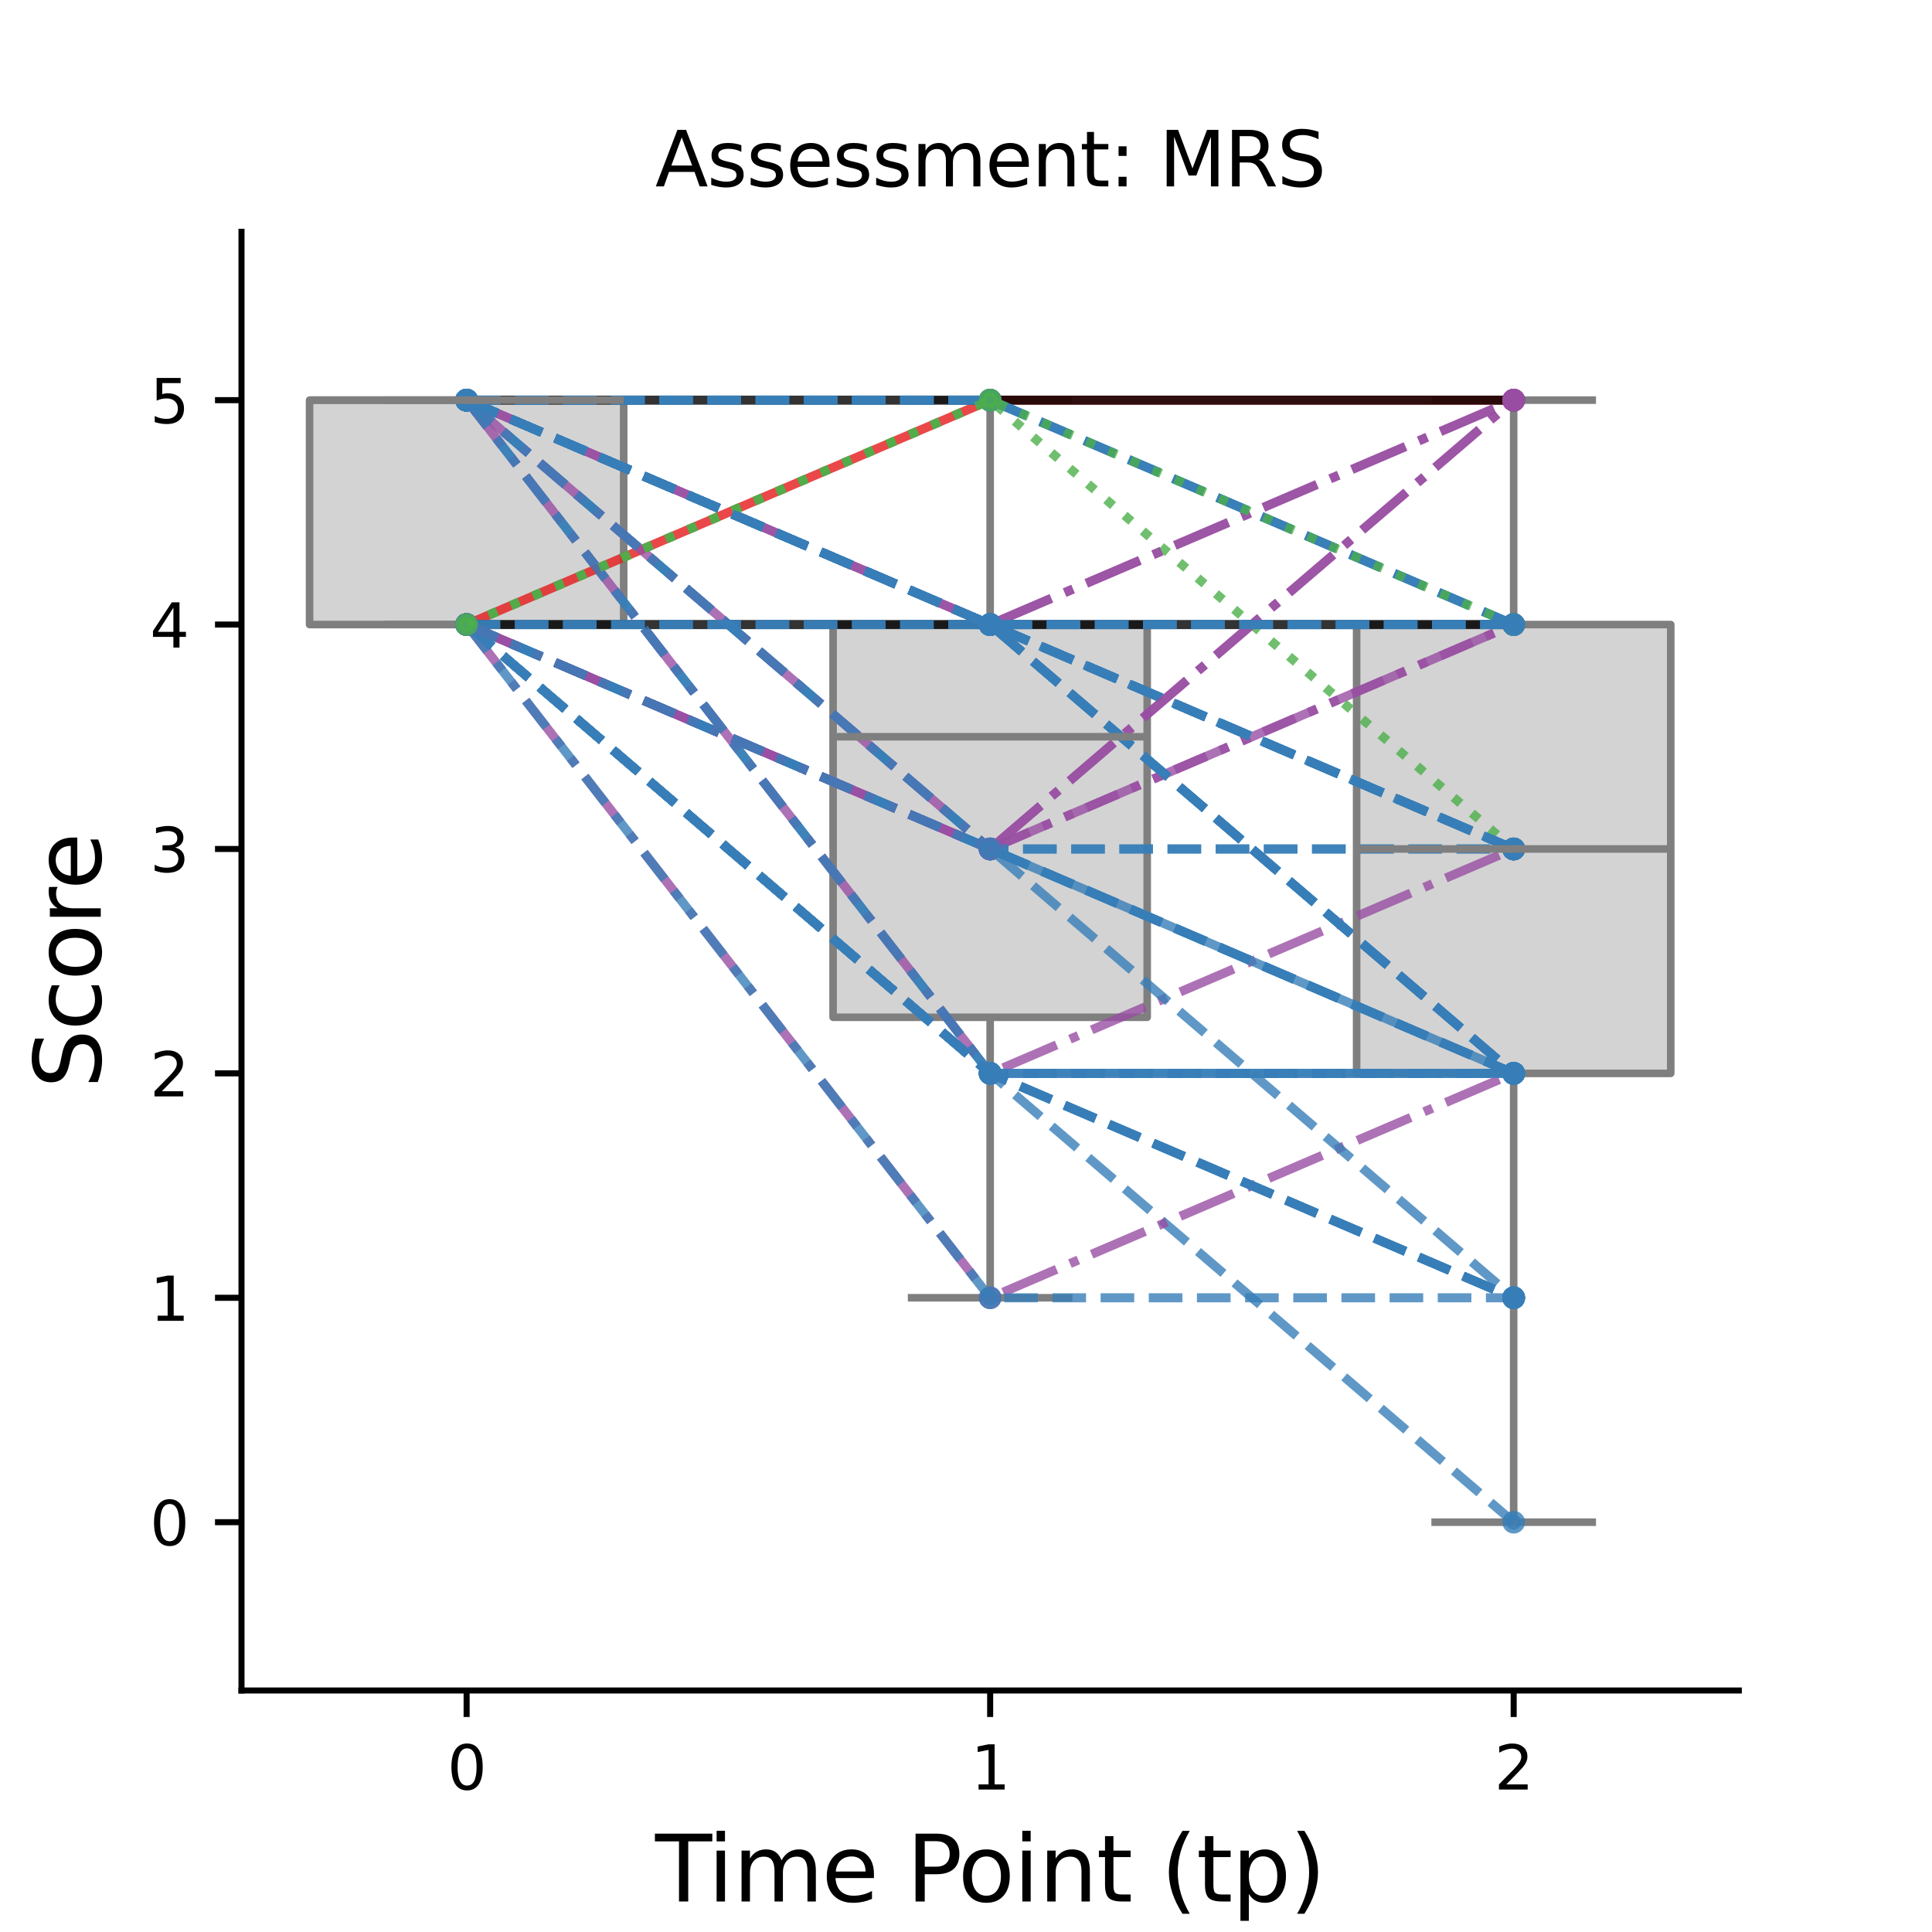 <?xml version="1.0" encoding="utf-8" standalone="no"?>
<!DOCTYPE svg PUBLIC "-//W3C//DTD SVG 1.1//EN"
  "http://www.w3.org/Graphics/SVG/1.1/DTD/svg11.dtd">
<svg xmlns:xlink="http://www.w3.org/1999/xlink" width="255.118pt" height="255.118pt" viewBox="0 0 255.118 255.118" xmlns="http://www.w3.org/2000/svg" version="1.1">
 <defs>
  <style type="text/css">*{stroke-linejoin: round; stroke-linecap: butt}</style>
 </defs>
 <g id="figure_1">
  <g id="patch_1">
   <path d="M 0 255.118 
L 255.118 255.118 
L 255.118 0 
L 0 0 
z
" style="fill: #ffffff"/>
  </g>
  <g id="axes_1">
   <g id="patch_2">
    <path d="M 31.89 223.228 
L 229.606 223.228 
L 229.606 30.614 
L 31.89 30.614 
z
" style="fill: #ffffff"/>
   </g>
   <g id="matplotlib.axis_1">
    <g id="xtick_1">
     <g id="line2d_1">
      <defs>
       <path id="m4909748e1f" d="M 0 0 
L 0 3.5 
" style="stroke: #000000; stroke-width: 0.8"/>
      </defs>
      <g>
       <use xlink:href="#m4909748e1f" x="61.616" y="223.228" style="stroke: #000000; stroke-width: 0.8"/>
      </g>
     </g>
     <g id="text_1">
      <!-- 0 -->
      <g transform="translate(59.071 236.307) scale(0.08 -0.08)">
       <defs>
        <path id="DejaVuSans-30" d="M 2034 4250 
Q 1547 4250 1301 3770 
Q 1056 3291 1056 2328 
Q 1056 1369 1301 889 
Q 1547 409 2034 409 
Q 2525 409 2770 889 
Q 3016 1369 3016 2328 
Q 3016 3291 2770 3770 
Q 2525 4250 2034 4250 
z
M 2034 4750 
Q 2819 4750 3233 4129 
Q 3647 3509 3647 2328 
Q 3647 1150 3233 529 
Q 2819 -91 2034 -91 
Q 1250 -91 836 529 
Q 422 1150 422 2328 
Q 422 3509 836 4129 
Q 1250 4750 2034 4750 
z
" transform="scale(0.016)"/>
       </defs>
       <use xlink:href="#DejaVuSans-30"/>
      </g>
     </g>
    </g>
    <g id="xtick_2">
     <g id="line2d_2">
      <g>
       <use xlink:href="#m4909748e1f" x="130.748" y="223.228" style="stroke: #000000; stroke-width: 0.8"/>
      </g>
     </g>
     <g id="text_2">
      <!-- 1 -->
      <g transform="translate(128.203 236.307) scale(0.08 -0.08)">
       <defs>
        <path id="DejaVuSans-31" d="M 794 531 
L 1825 531 
L 1825 4091 
L 703 3866 
L 703 4441 
L 1819 4666 
L 2450 4666 
L 2450 531 
L 3481 531 
L 3481 0 
L 794 0 
L 794 531 
z
" transform="scale(0.016)"/>
       </defs>
       <use xlink:href="#DejaVuSans-31"/>
      </g>
     </g>
    </g>
    <g id="xtick_3">
     <g id="line2d_3">
      <g>
       <use xlink:href="#m4909748e1f" x="199.879" y="223.228" style="stroke: #000000; stroke-width: 0.8"/>
      </g>
     </g>
     <g id="text_3">
      <!-- 2 -->
      <g transform="translate(197.334 236.307) scale(0.08 -0.08)">
       <defs>
        <path id="DejaVuSans-32" d="M 1228 531 
L 3431 531 
L 3431 0 
L 469 0 
L 469 531 
Q 828 903 1448 1529 
Q 2069 2156 2228 2338 
Q 2531 2678 2651 2914 
Q 2772 3150 2772 3378 
Q 2772 3750 2511 3984 
Q 2250 4219 1831 4219 
Q 1534 4219 1204 4116 
Q 875 4013 500 3803 
L 500 4441 
Q 881 4594 1212 4672 
Q 1544 4750 1819 4750 
Q 2544 4750 2975 4387 
Q 3406 4025 3406 3419 
Q 3406 3131 3298 2873 
Q 3191 2616 2906 2266 
Q 2828 2175 2409 1742 
Q 1991 1309 1228 531 
z
" transform="scale(0.016)"/>
       </defs>
       <use xlink:href="#DejaVuSans-32"/>
      </g>
     </g>
    </g>
    <g id="text_4">
     <!-- Time Point (tp) -->
     <g transform="translate(86.517 251.089) scale(0.12 -0.12)">
      <defs>
       <path id="DejaVuSans-54" d="M -19 4666 
L 3928 4666 
L 3928 4134 
L 2272 4134 
L 2272 0 
L 1638 0 
L 1638 4134 
L -19 4134 
L -19 4666 
z
" transform="scale(0.016)"/>
       <path id="DejaVuSans-69" d="M 603 3500 
L 1178 3500 
L 1178 0 
L 603 0 
L 603 3500 
z
M 603 4863 
L 1178 4863 
L 1178 4134 
L 603 4134 
L 603 4863 
z
" transform="scale(0.016)"/>
       <path id="DejaVuSans-6d" d="M 3328 2828 
Q 3544 3216 3844 3400 
Q 4144 3584 4550 3584 
Q 5097 3584 5394 3201 
Q 5691 2819 5691 2113 
L 5691 0 
L 5113 0 
L 5113 2094 
Q 5113 2597 4934 2840 
Q 4756 3084 4391 3084 
Q 3944 3084 3684 2787 
Q 3425 2491 3425 1978 
L 3425 0 
L 2847 0 
L 2847 2094 
Q 2847 2600 2669 2842 
Q 2491 3084 2119 3084 
Q 1678 3084 1418 2786 
Q 1159 2488 1159 1978 
L 1159 0 
L 581 0 
L 581 3500 
L 1159 3500 
L 1159 2956 
Q 1356 3278 1631 3431 
Q 1906 3584 2284 3584 
Q 2666 3584 2933 3390 
Q 3200 3197 3328 2828 
z
" transform="scale(0.016)"/>
       <path id="DejaVuSans-65" d="M 3597 1894 
L 3597 1613 
L 953 1613 
Q 991 1019 1311 708 
Q 1631 397 2203 397 
Q 2534 397 2845 478 
Q 3156 559 3463 722 
L 3463 178 
Q 3153 47 2828 -22 
Q 2503 -91 2169 -91 
Q 1331 -91 842 396 
Q 353 884 353 1716 
Q 353 2575 817 3079 
Q 1281 3584 2069 3584 
Q 2775 3584 3186 3129 
Q 3597 2675 3597 1894 
z
M 3022 2063 
Q 3016 2534 2758 2815 
Q 2500 3097 2075 3097 
Q 1594 3097 1305 2825 
Q 1016 2553 972 2059 
L 3022 2063 
z
" transform="scale(0.016)"/>
       <path id="DejaVuSans-20" transform="scale(0.016)"/>
       <path id="DejaVuSans-50" d="M 1259 4147 
L 1259 2394 
L 2053 2394 
Q 2494 2394 2734 2622 
Q 2975 2850 2975 3272 
Q 2975 3691 2734 3919 
Q 2494 4147 2053 4147 
L 1259 4147 
z
M 628 4666 
L 2053 4666 
Q 2838 4666 3239 4311 
Q 3641 3956 3641 3272 
Q 3641 2581 3239 2228 
Q 2838 1875 2053 1875 
L 1259 1875 
L 1259 0 
L 628 0 
L 628 4666 
z
" transform="scale(0.016)"/>
       <path id="DejaVuSans-6f" d="M 1959 3097 
Q 1497 3097 1228 2736 
Q 959 2375 959 1747 
Q 959 1119 1226 758 
Q 1494 397 1959 397 
Q 2419 397 2687 759 
Q 2956 1122 2956 1747 
Q 2956 2369 2687 2733 
Q 2419 3097 1959 3097 
z
M 1959 3584 
Q 2709 3584 3137 3096 
Q 3566 2609 3566 1747 
Q 3566 888 3137 398 
Q 2709 -91 1959 -91 
Q 1206 -91 779 398 
Q 353 888 353 1747 
Q 353 2609 779 3096 
Q 1206 3584 1959 3584 
z
" transform="scale(0.016)"/>
       <path id="DejaVuSans-6e" d="M 3513 2113 
L 3513 0 
L 2938 0 
L 2938 2094 
Q 2938 2591 2744 2837 
Q 2550 3084 2163 3084 
Q 1697 3084 1428 2787 
Q 1159 2491 1159 1978 
L 1159 0 
L 581 0 
L 581 3500 
L 1159 3500 
L 1159 2956 
Q 1366 3272 1645 3428 
Q 1925 3584 2291 3584 
Q 2894 3584 3203 3211 
Q 3513 2838 3513 2113 
z
" transform="scale(0.016)"/>
       <path id="DejaVuSans-74" d="M 1172 4494 
L 1172 3500 
L 2356 3500 
L 2356 3053 
L 1172 3053 
L 1172 1153 
Q 1172 725 1289 603 
Q 1406 481 1766 481 
L 2356 481 
L 2356 0 
L 1766 0 
Q 1100 0 847 248 
Q 594 497 594 1153 
L 594 3053 
L 172 3053 
L 172 3500 
L 594 3500 
L 594 4494 
L 1172 4494 
z
" transform="scale(0.016)"/>
       <path id="DejaVuSans-28" d="M 1984 4856 
Q 1566 4138 1362 3434 
Q 1159 2731 1159 2009 
Q 1159 1288 1364 580 
Q 1569 -128 1984 -844 
L 1484 -844 
Q 1016 -109 783 600 
Q 550 1309 550 2009 
Q 550 2706 781 3412 
Q 1013 4119 1484 4856 
L 1984 4856 
z
" transform="scale(0.016)"/>
       <path id="DejaVuSans-70" d="M 1159 525 
L 1159 -1331 
L 581 -1331 
L 581 3500 
L 1159 3500 
L 1159 2969 
Q 1341 3281 1617 3432 
Q 1894 3584 2278 3584 
Q 2916 3584 3314 3078 
Q 3713 2572 3713 1747 
Q 3713 922 3314 415 
Q 2916 -91 2278 -91 
Q 1894 -91 1617 61 
Q 1341 213 1159 525 
z
M 3116 1747 
Q 3116 2381 2855 2742 
Q 2594 3103 2138 3103 
Q 1681 3103 1420 2742 
Q 1159 2381 1159 1747 
Q 1159 1113 1420 752 
Q 1681 391 2138 391 
Q 2594 391 2855 752 
Q 3116 1113 3116 1747 
z
" transform="scale(0.016)"/>
       <path id="DejaVuSans-29" d="M 513 4856 
L 1013 4856 
Q 1481 4119 1714 3412 
Q 1947 2706 1947 2009 
Q 1947 1309 1714 600 
Q 1481 -109 1013 -844 
L 513 -844 
Q 928 -128 1133 580 
Q 1338 1288 1338 2009 
Q 1338 2731 1133 3434 
Q 928 4138 513 4856 
z
" transform="scale(0.016)"/>
      </defs>
      <use xlink:href="#DejaVuSans-54"/>
      <use xlink:href="#DejaVuSans-69" x="57.959"/>
      <use xlink:href="#DejaVuSans-6d" x="85.742"/>
      <use xlink:href="#DejaVuSans-65" x="183.154"/>
      <use xlink:href="#DejaVuSans-20" x="244.678"/>
      <use xlink:href="#DejaVuSans-50" x="276.465"/>
      <use xlink:href="#DejaVuSans-6f" x="333.143"/>
      <use xlink:href="#DejaVuSans-69" x="394.324"/>
      <use xlink:href="#DejaVuSans-6e" x="422.107"/>
      <use xlink:href="#DejaVuSans-74" x="485.486"/>
      <use xlink:href="#DejaVuSans-20" x="524.695"/>
      <use xlink:href="#DejaVuSans-28" x="556.482"/>
      <use xlink:href="#DejaVuSans-74" x="595.496"/>
      <use xlink:href="#DejaVuSans-70" x="634.705"/>
      <use xlink:href="#DejaVuSans-29" x="698.182"/>
     </g>
    </g>
   </g>
   <g id="matplotlib.axis_2">
    <g id="ytick_1">
     <g id="line2d_4">
      <defs>
       <path id="m795974e1fc" d="M 0 0 
L -3.5 0 
" style="stroke: #000000; stroke-width: 0.8"/>
      </defs>
      <g>
       <use xlink:href="#m795974e1fc" x="31.89" y="201.003" style="stroke: #000000; stroke-width: 0.8"/>
      </g>
     </g>
     <g id="text_5">
      <!-- 0 -->
      <g transform="translate(19.8 204.043) scale(0.08 -0.08)">
       <use xlink:href="#DejaVuSans-30"/>
      </g>
     </g>
    </g>
    <g id="ytick_2">
     <g id="line2d_5">
      <g>
       <use xlink:href="#m795974e1fc" x="31.89" y="171.37" style="stroke: #000000; stroke-width: 0.8"/>
      </g>
     </g>
     <g id="text_6">
      <!-- 1 -->
      <g transform="translate(19.8 174.41) scale(0.08 -0.08)">
       <use xlink:href="#DejaVuSans-31"/>
      </g>
     </g>
    </g>
    <g id="ytick_3">
     <g id="line2d_6">
      <g>
       <use xlink:href="#m795974e1fc" x="31.89" y="141.737" style="stroke: #000000; stroke-width: 0.8"/>
      </g>
     </g>
     <g id="text_7">
      <!-- 2 -->
      <g transform="translate(19.8 144.777) scale(0.08 -0.08)">
       <use xlink:href="#DejaVuSans-32"/>
      </g>
     </g>
    </g>
    <g id="ytick_4">
     <g id="line2d_7">
      <g>
       <use xlink:href="#m795974e1fc" x="31.89" y="112.105" style="stroke: #000000; stroke-width: 0.8"/>
      </g>
     </g>
     <g id="text_8">
      <!-- 3 -->
      <g transform="translate(19.8 115.144) scale(0.08 -0.08)">
       <defs>
        <path id="DejaVuSans-33" d="M 2597 2516 
Q 3050 2419 3304 2112 
Q 3559 1806 3559 1356 
Q 3559 666 3084 287 
Q 2609 -91 1734 -91 
Q 1441 -91 1130 -33 
Q 819 25 488 141 
L 488 750 
Q 750 597 1062 519 
Q 1375 441 1716 441 
Q 2309 441 2620 675 
Q 2931 909 2931 1356 
Q 2931 1769 2642 2001 
Q 2353 2234 1838 2234 
L 1294 2234 
L 1294 2753 
L 1863 2753 
Q 2328 2753 2575 2939 
Q 2822 3125 2822 3475 
Q 2822 3834 2567 4026 
Q 2313 4219 1838 4219 
Q 1578 4219 1281 4162 
Q 984 4106 628 3988 
L 628 4550 
Q 988 4650 1302 4700 
Q 1616 4750 1894 4750 
Q 2613 4750 3031 4423 
Q 3450 4097 3450 3541 
Q 3450 3153 3228 2886 
Q 3006 2619 2597 2516 
z
" transform="scale(0.016)"/>
       </defs>
       <use xlink:href="#DejaVuSans-33"/>
      </g>
     </g>
    </g>
    <g id="ytick_5">
     <g id="line2d_8">
      <g>
       <use xlink:href="#m795974e1fc" x="31.89" y="82.472" style="stroke: #000000; stroke-width: 0.8"/>
      </g>
     </g>
     <g id="text_9">
      <!-- 4 -->
      <g transform="translate(19.8 85.511) scale(0.08 -0.08)">
       <defs>
        <path id="DejaVuSans-34" d="M 2419 4116 
L 825 1625 
L 2419 1625 
L 2419 4116 
z
M 2253 4666 
L 3047 4666 
L 3047 1625 
L 3713 1625 
L 3713 1100 
L 3047 1100 
L 3047 0 
L 2419 0 
L 2419 1100 
L 313 1100 
L 313 1709 
L 2253 4666 
z
" transform="scale(0.016)"/>
       </defs>
       <use xlink:href="#DejaVuSans-34"/>
      </g>
     </g>
    </g>
    <g id="ytick_6">
     <g id="line2d_9">
      <g>
       <use xlink:href="#m795974e1fc" x="31.89" y="52.839" style="stroke: #000000; stroke-width: 0.8"/>
      </g>
     </g>
     <g id="text_10">
      <!-- 5 -->
      <g transform="translate(19.8 55.878) scale(0.08 -0.08)">
       <defs>
        <path id="DejaVuSans-35" d="M 691 4666 
L 3169 4666 
L 3169 4134 
L 1269 4134 
L 1269 2991 
Q 1406 3038 1543 3061 
Q 1681 3084 1819 3084 
Q 2600 3084 3056 2656 
Q 3513 2228 3513 1497 
Q 3513 744 3044 326 
Q 2575 -91 1722 -91 
Q 1428 -91 1123 -41 
Q 819 9 494 109 
L 494 744 
Q 775 591 1075 516 
Q 1375 441 1709 441 
Q 2250 441 2565 725 
Q 2881 1009 2881 1497 
Q 2881 1984 2565 2268 
Q 2250 2553 1709 2553 
Q 1456 2553 1204 2497 
Q 953 2441 691 2322 
L 691 4666 
z
" transform="scale(0.016)"/>
       </defs>
       <use xlink:href="#DejaVuSans-35"/>
      </g>
     </g>
    </g>
    <g id="text_11">
     <!-- Score -->
     <g transform="translate(13.304 143.724) rotate(-90) scale(0.12 -0.12)">
      <defs>
       <path id="DejaVuSans-53" d="M 3425 4513 
L 3425 3897 
Q 3066 4069 2747 4153 
Q 2428 4238 2131 4238 
Q 1616 4238 1336 4038 
Q 1056 3838 1056 3469 
Q 1056 3159 1242 3001 
Q 1428 2844 1947 2747 
L 2328 2669 
Q 3034 2534 3370 2195 
Q 3706 1856 3706 1288 
Q 3706 609 3251 259 
Q 2797 -91 1919 -91 
Q 1588 -91 1214 -16 
Q 841 59 441 206 
L 441 856 
Q 825 641 1194 531 
Q 1563 422 1919 422 
Q 2459 422 2753 634 
Q 3047 847 3047 1241 
Q 3047 1584 2836 1778 
Q 2625 1972 2144 2069 
L 1759 2144 
Q 1053 2284 737 2584 
Q 422 2884 422 3419 
Q 422 4038 858 4394 
Q 1294 4750 2059 4750 
Q 2388 4750 2728 4690 
Q 3069 4631 3425 4513 
z
" transform="scale(0.016)"/>
       <path id="DejaVuSans-63" d="M 3122 3366 
L 3122 2828 
Q 2878 2963 2633 3030 
Q 2388 3097 2138 3097 
Q 1578 3097 1268 2742 
Q 959 2388 959 1747 
Q 959 1106 1268 751 
Q 1578 397 2138 397 
Q 2388 397 2633 464 
Q 2878 531 3122 666 
L 3122 134 
Q 2881 22 2623 -34 
Q 2366 -91 2075 -91 
Q 1284 -91 818 406 
Q 353 903 353 1747 
Q 353 2603 823 3093 
Q 1294 3584 2113 3584 
Q 2378 3584 2631 3529 
Q 2884 3475 3122 3366 
z
" transform="scale(0.016)"/>
       <path id="DejaVuSans-72" d="M 2631 2963 
Q 2534 3019 2420 3045 
Q 2306 3072 2169 3072 
Q 1681 3072 1420 2755 
Q 1159 2438 1159 1844 
L 1159 0 
L 581 0 
L 581 3500 
L 1159 3500 
L 1159 2956 
Q 1341 3275 1631 3429 
Q 1922 3584 2338 3584 
Q 2397 3584 2469 3576 
Q 2541 3569 2628 3553 
L 2631 2963 
z
" transform="scale(0.016)"/>
      </defs>
      <use xlink:href="#DejaVuSans-53"/>
      <use xlink:href="#DejaVuSans-63" x="63.477"/>
      <use xlink:href="#DejaVuSans-6f" x="118.457"/>
      <use xlink:href="#DejaVuSans-72" x="179.639"/>
      <use xlink:href="#DejaVuSans-65" x="218.502"/>
     </g>
    </g>
   </g>
   <g id="patch_3">
    <path d="M 40.877 82.472 
L 82.356 82.472 
L 82.356 52.839 
L 40.877 52.839 
L 40.877 82.472 
z
" clip-path="url(#pcad5a4f88b)" style="fill: #d3d3d3; stroke: #7f7f7f; stroke-linejoin: miter"/>
   </g>
   <g id="line2d_10">
    <path d="M 61.616 82.472 
L 61.616 82.472 
" clip-path="url(#pcad5a4f88b)" style="fill: none; stroke: #7f7f7f"/>
   </g>
   <g id="line2d_11">
    <path d="M 61.616 52.839 
L 61.616 52.839 
" clip-path="url(#pcad5a4f88b)" style="fill: none; stroke: #7f7f7f"/>
   </g>
   <g id="line2d_12">
    <path d="M 51.247 82.472 
L 71.986 82.472 
" clip-path="url(#pcad5a4f88b)" style="fill: none; stroke: #7f7f7f; stroke-linecap: square"/>
   </g>
   <g id="line2d_13">
    <path d="M 51.247 52.839 
L 71.986 52.839 
" clip-path="url(#pcad5a4f88b)" style="fill: none; stroke: #7f7f7f; stroke-linecap: square"/>
   </g>
   <g id="patch_4">
    <path d="M 110.008 134.329 
L 151.487 134.329 
L 151.487 82.472 
L 110.008 82.472 
L 110.008 134.329 
z
" clip-path="url(#pcad5a4f88b)" style="fill: #d3d3d3; stroke: #7f7f7f; stroke-linejoin: miter"/>
   </g>
   <g id="line2d_14">
    <path d="M 130.748 134.329 
L 130.748 171.37 
" clip-path="url(#pcad5a4f88b)" style="fill: none; stroke: #7f7f7f"/>
   </g>
   <g id="line2d_15">
    <path d="M 130.748 82.472 
L 130.748 52.839 
" clip-path="url(#pcad5a4f88b)" style="fill: none; stroke: #7f7f7f"/>
   </g>
   <g id="line2d_16">
    <path d="M 120.378 171.37 
L 141.117 171.37 
" clip-path="url(#pcad5a4f88b)" style="fill: none; stroke: #7f7f7f; stroke-linecap: square"/>
   </g>
   <g id="line2d_17">
    <path d="M 120.378 52.839 
L 141.117 52.839 
" clip-path="url(#pcad5a4f88b)" style="fill: none; stroke: #7f7f7f; stroke-linecap: square"/>
   </g>
   <g id="patch_5">
    <path d="M 179.14 141.737 
L 220.619 141.737 
L 220.619 82.472 
L 179.14 82.472 
L 179.14 141.737 
z
" clip-path="url(#pcad5a4f88b)" style="fill: #d3d3d3; stroke: #7f7f7f; stroke-linejoin: miter"/>
   </g>
   <g id="line2d_18">
    <path d="M 199.879 141.737 
L 199.879 201.003 
" clip-path="url(#pcad5a4f88b)" style="fill: none; stroke: #7f7f7f"/>
   </g>
   <g id="line2d_19">
    <path d="M 199.879 82.472 
L 199.879 52.839 
" clip-path="url(#pcad5a4f88b)" style="fill: none; stroke: #7f7f7f"/>
   </g>
   <g id="line2d_20">
    <path d="M 189.51 201.003 
L 210.249 201.003 
" clip-path="url(#pcad5a4f88b)" style="fill: none; stroke: #7f7f7f; stroke-linecap: square"/>
   </g>
   <g id="line2d_21">
    <path d="M 189.51 52.839 
L 210.249 52.839 
" clip-path="url(#pcad5a4f88b)" style="fill: none; stroke: #7f7f7f; stroke-linecap: square"/>
   </g>
   <g id="line2d_22">
    <path d="M 61.616 82.472 
L 130.748 141.737 
L 199.879 201.003 
" clip-path="url(#pcad5a4f88b)" style="fill: none; stroke-dasharray: 4.44,1.92; stroke-dashoffset: 0; stroke: #377eb8; stroke-opacity: 0.8; stroke-width: 1.2"/>
    <defs>
     <path id="m93cacc846e" d="M 0 1 
C 0.265 1 0.52 0.895 0.707 0.707 
C 0.895 0.52 1 0.265 1 0 
C 1 -0.265 0.895 -0.52 0.707 -0.707 
C 0.52 -0.895 0.265 -1 0 -1 
C -0.265 -1 -0.52 -0.895 -0.707 -0.707 
C -0.895 -0.52 -1 -0.265 -1 0 
C -1 0.265 -0.895 0.52 -0.707 0.707 
C -0.52 0.895 -0.265 1 0 1 
z
" style="stroke: #377eb8; stroke-opacity: 0.8"/>
    </defs>
    <g clip-path="url(#pcad5a4f88b)">
     <use xlink:href="#m93cacc846e" x="61.616" y="82.472" style="fill: #377eb8; fill-opacity: 0.8; stroke: #377eb8; stroke-opacity: 0.8"/>
     <use xlink:href="#m93cacc846e" x="130.748" y="141.737" style="fill: #377eb8; fill-opacity: 0.8; stroke: #377eb8; stroke-opacity: 0.8"/>
     <use xlink:href="#m93cacc846e" x="199.879" y="201.003" style="fill: #377eb8; fill-opacity: 0.8; stroke: #377eb8; stroke-opacity: 0.8"/>
    </g>
   </g>
   <g id="line2d_23">
    <path d="M 61.616 82.472 
L 130.748 171.37 
L 199.879 141.737 
" clip-path="url(#pcad5a4f88b)" style="fill: none; stroke-dasharray: 7.68,1.92,1.2,1.92; stroke-dashoffset: 0; stroke: #984ea3; stroke-opacity: 0.8; stroke-width: 1.2"/>
    <defs>
     <path id="m5b66571cea" d="M 0 1 
C 0.265 1 0.52 0.895 0.707 0.707 
C 0.895 0.52 1 0.265 1 0 
C 1 -0.265 0.895 -0.52 0.707 -0.707 
C 0.52 -0.895 0.265 -1 0 -1 
C -0.265 -1 -0.52 -0.895 -0.707 -0.707 
C -0.895 -0.52 -1 -0.265 -1 0 
C -1 0.265 -0.895 0.52 -0.707 0.707 
C -0.52 0.895 -0.265 1 0 1 
z
" style="stroke: #984ea3; stroke-opacity: 0.8"/>
    </defs>
    <g clip-path="url(#pcad5a4f88b)">
     <use xlink:href="#m5b66571cea" x="61.616" y="82.472" style="fill: #984ea3; fill-opacity: 0.8; stroke: #984ea3; stroke-opacity: 0.8"/>
     <use xlink:href="#m5b66571cea" x="130.748" y="171.37" style="fill: #984ea3; fill-opacity: 0.8; stroke: #984ea3; stroke-opacity: 0.8"/>
     <use xlink:href="#m5b66571cea" x="199.879" y="141.737" style="fill: #984ea3; fill-opacity: 0.8; stroke: #984ea3; stroke-opacity: 0.8"/>
    </g>
   </g>
   <g id="line2d_24">
    <path d="M 61.616 52.839 
L 130.748 141.737 
L 199.879 141.737 
" clip-path="url(#pcad5a4f88b)" style="fill: none; stroke-dasharray: 4.44,1.92; stroke-dashoffset: 0; stroke: #377eb8; stroke-opacity: 0.8; stroke-width: 1.2"/>
    <g clip-path="url(#pcad5a4f88b)">
     <use xlink:href="#m93cacc846e" x="61.616" y="52.839" style="fill: #377eb8; fill-opacity: 0.8; stroke: #377eb8; stroke-opacity: 0.8"/>
     <use xlink:href="#m93cacc846e" x="130.748" y="141.737" style="fill: #377eb8; fill-opacity: 0.8; stroke: #377eb8; stroke-opacity: 0.8"/>
     <use xlink:href="#m93cacc846e" x="199.879" y="141.737" style="fill: #377eb8; fill-opacity: 0.8; stroke: #377eb8; stroke-opacity: 0.8"/>
    </g>
   </g>
   <g id="line2d_25">
    <path d="M 61.616 82.472 
L 130.748 141.737 
L 199.879 171.37 
" clip-path="url(#pcad5a4f88b)" style="fill: none; stroke-dasharray: 4.44,1.92; stroke-dashoffset: 0; stroke: #377eb8; stroke-opacity: 0.8; stroke-width: 1.2"/>
    <g clip-path="url(#pcad5a4f88b)">
     <use xlink:href="#m93cacc846e" x="61.616" y="82.472" style="fill: #377eb8; fill-opacity: 0.8; stroke: #377eb8; stroke-opacity: 0.8"/>
     <use xlink:href="#m93cacc846e" x="130.748" y="141.737" style="fill: #377eb8; fill-opacity: 0.8; stroke: #377eb8; stroke-opacity: 0.8"/>
     <use xlink:href="#m93cacc846e" x="199.879" y="171.37" style="fill: #377eb8; fill-opacity: 0.8; stroke: #377eb8; stroke-opacity: 0.8"/>
    </g>
   </g>
   <g id="line2d_26">
    <path d="M 61.616 52.839 
L 130.748 82.472 
L 199.879 141.737 
" clip-path="url(#pcad5a4f88b)" style="fill: none; stroke-dasharray: 4.44,1.92; stroke-dashoffset: 0; stroke: #377eb8; stroke-opacity: 0.8; stroke-width: 1.2"/>
    <g clip-path="url(#pcad5a4f88b)">
     <use xlink:href="#m93cacc846e" x="61.616" y="52.839" style="fill: #377eb8; fill-opacity: 0.8; stroke: #377eb8; stroke-opacity: 0.8"/>
     <use xlink:href="#m93cacc846e" x="130.748" y="82.472" style="fill: #377eb8; fill-opacity: 0.8; stroke: #377eb8; stroke-opacity: 0.8"/>
     <use xlink:href="#m93cacc846e" x="199.879" y="141.737" style="fill: #377eb8; fill-opacity: 0.8; stroke: #377eb8; stroke-opacity: 0.8"/>
    </g>
   </g>
   <g id="line2d_27">
    <path d="M 61.616 82.472 
L 130.748 112.105 
L 199.879 141.737 
" clip-path="url(#pcad5a4f88b)" style="fill: none; stroke-dasharray: 4.44,1.92; stroke-dashoffset: 0; stroke: #377eb8; stroke-opacity: 0.8; stroke-width: 1.2"/>
    <g clip-path="url(#pcad5a4f88b)">
     <use xlink:href="#m93cacc846e" x="61.616" y="82.472" style="fill: #377eb8; fill-opacity: 0.8; stroke: #377eb8; stroke-opacity: 0.8"/>
     <use xlink:href="#m93cacc846e" x="130.748" y="112.105" style="fill: #377eb8; fill-opacity: 0.8; stroke: #377eb8; stroke-opacity: 0.8"/>
     <use xlink:href="#m93cacc846e" x="199.879" y="141.737" style="fill: #377eb8; fill-opacity: 0.8; stroke: #377eb8; stroke-opacity: 0.8"/>
    </g>
   </g>
   <g id="line2d_28">
    <path d="M 61.616 52.839 
L 130.748 141.737 
L 199.879 112.105 
" clip-path="url(#pcad5a4f88b)" style="fill: none; stroke-dasharray: 7.68,1.92,1.2,1.92; stroke-dashoffset: 0; stroke: #984ea3; stroke-opacity: 0.8; stroke-width: 1.2"/>
    <g clip-path="url(#pcad5a4f88b)">
     <use xlink:href="#m5b66571cea" x="61.616" y="52.839" style="fill: #984ea3; fill-opacity: 0.8; stroke: #984ea3; stroke-opacity: 0.8"/>
     <use xlink:href="#m5b66571cea" x="130.748" y="141.737" style="fill: #984ea3; fill-opacity: 0.8; stroke: #984ea3; stroke-opacity: 0.8"/>
     <use xlink:href="#m5b66571cea" x="199.879" y="112.105" style="fill: #984ea3; fill-opacity: 0.8; stroke: #984ea3; stroke-opacity: 0.8"/>
    </g>
   </g>
   <g id="line2d_29">
    <path d="M 61.616 82.472 
L 130.748 52.839 
L 199.879 52.839 
" clip-path="url(#pcad5a4f88b)" style="fill: none; stroke: #e41a1c; stroke-opacity: 0.8; stroke-width: 1.2; stroke-linecap: square"/>
    <defs>
     <path id="md7191924ea" d="M 0 1 
C 0.265 1 0.52 0.895 0.707 0.707 
C 0.895 0.52 1 0.265 1 0 
C 1 -0.265 0.895 -0.52 0.707 -0.707 
C 0.52 -0.895 0.265 -1 0 -1 
C -0.265 -1 -0.52 -0.895 -0.707 -0.707 
C -0.895 -0.52 -1 -0.265 -1 0 
C -1 0.265 -0.895 0.52 -0.707 0.707 
C -0.52 0.895 -0.265 1 0 1 
z
" style="stroke: #e41a1c; stroke-opacity: 0.8"/>
    </defs>
    <g clip-path="url(#pcad5a4f88b)">
     <use xlink:href="#md7191924ea" x="61.616" y="82.472" style="fill: #e41a1c; fill-opacity: 0.8; stroke: #e41a1c; stroke-opacity: 0.8"/>
     <use xlink:href="#md7191924ea" x="130.748" y="52.839" style="fill: #e41a1c; fill-opacity: 0.8; stroke: #e41a1c; stroke-opacity: 0.8"/>
     <use xlink:href="#md7191924ea" x="199.879" y="52.839" style="fill: #e41a1c; fill-opacity: 0.8; stroke: #e41a1c; stroke-opacity: 0.8"/>
    </g>
   </g>
   <g id="line2d_30">
    <path d="M 61.616 52.839 
L 130.748 52.839 
L 199.879 52.839 
" clip-path="url(#pcad5a4f88b)" style="fill: none; stroke: #000000; stroke-opacity: 0.8; stroke-width: 1.2; stroke-linecap: square"/>
    <defs>
     <path id="mf6d9f30447" d="M 0 1 
C 0.265 1 0.52 0.895 0.707 0.707 
C 0.895 0.52 1 0.265 1 0 
C 1 -0.265 0.895 -0.52 0.707 -0.707 
C 0.52 -0.895 0.265 -1 0 -1 
C -0.265 -1 -0.52 -0.895 -0.707 -0.707 
C -0.895 -0.52 -1 -0.265 -1 0 
C -1 0.265 -0.895 0.52 -0.707 0.707 
C -0.52 0.895 -0.265 1 0 1 
z
" style="stroke: #000000; stroke-opacity: 0.8"/>
    </defs>
    <g clip-path="url(#pcad5a4f88b)">
     <use xlink:href="#mf6d9f30447" x="61.616" y="52.839" style="fill-opacity: 0.8; stroke: #000000; stroke-opacity: 0.8"/>
     <use xlink:href="#mf6d9f30447" x="130.748" y="52.839" style="fill-opacity: 0.8; stroke: #000000; stroke-opacity: 0.8"/>
     <use xlink:href="#mf6d9f30447" x="199.879" y="52.839" style="fill-opacity: 0.8; stroke: #000000; stroke-opacity: 0.8"/>
    </g>
   </g>
   <g id="line2d_31">
    <path d="M 61.616 52.839 
L 130.748 82.472 
L 199.879 112.105 
" clip-path="url(#pcad5a4f88b)" style="fill: none; stroke-dasharray: 4.44,1.92; stroke-dashoffset: 0; stroke: #377eb8; stroke-opacity: 0.8; stroke-width: 1.2"/>
    <g clip-path="url(#pcad5a4f88b)">
     <use xlink:href="#m93cacc846e" x="61.616" y="52.839" style="fill: #377eb8; fill-opacity: 0.8; stroke: #377eb8; stroke-opacity: 0.8"/>
     <use xlink:href="#m93cacc846e" x="130.748" y="82.472" style="fill: #377eb8; fill-opacity: 0.8; stroke: #377eb8; stroke-opacity: 0.8"/>
     <use xlink:href="#m93cacc846e" x="199.879" y="112.105" style="fill: #377eb8; fill-opacity: 0.8; stroke: #377eb8; stroke-opacity: 0.8"/>
    </g>
   </g>
   <g id="line2d_32">
    <path d="M 61.616 82.472 
L 130.748 112.105 
L 199.879 141.737 
" clip-path="url(#pcad5a4f88b)" style="fill: none; stroke-dasharray: 4.44,1.92; stroke-dashoffset: 0; stroke: #377eb8; stroke-opacity: 0.8; stroke-width: 1.2"/>
    <g clip-path="url(#pcad5a4f88b)">
     <use xlink:href="#m93cacc846e" x="61.616" y="82.472" style="fill: #377eb8; fill-opacity: 0.8; stroke: #377eb8; stroke-opacity: 0.8"/>
     <use xlink:href="#m93cacc846e" x="130.748" y="112.105" style="fill: #377eb8; fill-opacity: 0.8; stroke: #377eb8; stroke-opacity: 0.8"/>
     <use xlink:href="#m93cacc846e" x="199.879" y="141.737" style="fill: #377eb8; fill-opacity: 0.8; stroke: #377eb8; stroke-opacity: 0.8"/>
    </g>
   </g>
   <g id="line2d_33">
    <path d="M 61.616 82.472 
L 130.748 82.472 
L 199.879 82.472 
" clip-path="url(#pcad5a4f88b)" style="fill: none; stroke: #000000; stroke-opacity: 0.8; stroke-width: 1.2; stroke-linecap: square"/>
    <g clip-path="url(#pcad5a4f88b)">
     <use xlink:href="#mf6d9f30447" x="61.616" y="82.472" style="fill-opacity: 0.8; stroke: #000000; stroke-opacity: 0.8"/>
     <use xlink:href="#mf6d9f30447" x="130.748" y="82.472" style="fill-opacity: 0.8; stroke: #000000; stroke-opacity: 0.8"/>
     <use xlink:href="#mf6d9f30447" x="199.879" y="82.472" style="fill-opacity: 0.8; stroke: #000000; stroke-opacity: 0.8"/>
    </g>
   </g>
   <g id="line2d_34">
    <path d="M 61.616 52.839 
L 130.748 82.472 
L 199.879 141.737 
" clip-path="url(#pcad5a4f88b)" style="fill: none; stroke-dasharray: 4.44,1.92; stroke-dashoffset: 0; stroke: #377eb8; stroke-opacity: 0.8; stroke-width: 1.2"/>
    <g clip-path="url(#pcad5a4f88b)">
     <use xlink:href="#m93cacc846e" x="61.616" y="52.839" style="fill: #377eb8; fill-opacity: 0.8; stroke: #377eb8; stroke-opacity: 0.8"/>
     <use xlink:href="#m93cacc846e" x="130.748" y="82.472" style="fill: #377eb8; fill-opacity: 0.8; stroke: #377eb8; stroke-opacity: 0.8"/>
     <use xlink:href="#m93cacc846e" x="199.879" y="141.737" style="fill: #377eb8; fill-opacity: 0.8; stroke: #377eb8; stroke-opacity: 0.8"/>
    </g>
   </g>
   <g id="line2d_35">
    <path d="M 61.616 52.839 
L 130.748 112.105 
L 199.879 112.105 
" clip-path="url(#pcad5a4f88b)" style="fill: none; stroke-dasharray: 4.44,1.92; stroke-dashoffset: 0; stroke: #377eb8; stroke-opacity: 0.8; stroke-width: 1.2"/>
    <g clip-path="url(#pcad5a4f88b)">
     <use xlink:href="#m93cacc846e" x="61.616" y="52.839" style="fill: #377eb8; fill-opacity: 0.8; stroke: #377eb8; stroke-opacity: 0.8"/>
     <use xlink:href="#m93cacc846e" x="130.748" y="112.105" style="fill: #377eb8; fill-opacity: 0.8; stroke: #377eb8; stroke-opacity: 0.8"/>
     <use xlink:href="#m93cacc846e" x="199.879" y="112.105" style="fill: #377eb8; fill-opacity: 0.8; stroke: #377eb8; stroke-opacity: 0.8"/>
    </g>
   </g>
   <g id="line2d_36">
    <path d="M 61.616 82.472 
L 130.748 141.737 
L 199.879 171.37 
" clip-path="url(#pcad5a4f88b)" style="fill: none; stroke-dasharray: 4.44,1.92; stroke-dashoffset: 0; stroke: #377eb8; stroke-opacity: 0.8; stroke-width: 1.2"/>
    <g clip-path="url(#pcad5a4f88b)">
     <use xlink:href="#m93cacc846e" x="61.616" y="82.472" style="fill: #377eb8; fill-opacity: 0.8; stroke: #377eb8; stroke-opacity: 0.8"/>
     <use xlink:href="#m93cacc846e" x="130.748" y="141.737" style="fill: #377eb8; fill-opacity: 0.8; stroke: #377eb8; stroke-opacity: 0.8"/>
     <use xlink:href="#m93cacc846e" x="199.879" y="171.37" style="fill: #377eb8; fill-opacity: 0.8; stroke: #377eb8; stroke-opacity: 0.8"/>
    </g>
   </g>
   <g id="line2d_37">
    <path d="M 61.616 82.472 
L 130.748 141.737 
L 199.879 141.737 
" clip-path="url(#pcad5a4f88b)" style="fill: none; stroke-dasharray: 4.44,1.92; stroke-dashoffset: 0; stroke: #377eb8; stroke-opacity: 0.8; stroke-width: 1.2"/>
    <g clip-path="url(#pcad5a4f88b)">
     <use xlink:href="#m93cacc846e" x="61.616" y="82.472" style="fill: #377eb8; fill-opacity: 0.8; stroke: #377eb8; stroke-opacity: 0.8"/>
     <use xlink:href="#m93cacc846e" x="130.748" y="141.737" style="fill: #377eb8; fill-opacity: 0.8; stroke: #377eb8; stroke-opacity: 0.8"/>
     <use xlink:href="#m93cacc846e" x="199.879" y="141.737" style="fill: #377eb8; fill-opacity: 0.8; stroke: #377eb8; stroke-opacity: 0.8"/>
    </g>
   </g>
   <g id="line2d_38">
    <path d="M 61.616 82.472 
L 130.748 141.737 
L 199.879 141.737 
" clip-path="url(#pcad5a4f88b)" style="fill: none; stroke-dasharray: 4.44,1.92; stroke-dashoffset: 0; stroke: #377eb8; stroke-opacity: 0.8; stroke-width: 1.2"/>
    <g clip-path="url(#pcad5a4f88b)">
     <use xlink:href="#m93cacc846e" x="61.616" y="82.472" style="fill: #377eb8; fill-opacity: 0.8; stroke: #377eb8; stroke-opacity: 0.8"/>
     <use xlink:href="#m93cacc846e" x="130.748" y="141.737" style="fill: #377eb8; fill-opacity: 0.8; stroke: #377eb8; stroke-opacity: 0.8"/>
     <use xlink:href="#m93cacc846e" x="199.879" y="141.737" style="fill: #377eb8; fill-opacity: 0.8; stroke: #377eb8; stroke-opacity: 0.8"/>
    </g>
   </g>
   <g id="line2d_39">
    <path d="M 61.616 82.472 
L 130.748 112.105 
L 199.879 82.472 
" clip-path="url(#pcad5a4f88b)" style="fill: none; stroke-dasharray: 7.68,1.92,1.2,1.92; stroke-dashoffset: 0; stroke: #984ea3; stroke-opacity: 0.8; stroke-width: 1.2"/>
    <g clip-path="url(#pcad5a4f88b)">
     <use xlink:href="#m5b66571cea" x="61.616" y="82.472" style="fill: #984ea3; fill-opacity: 0.8; stroke: #984ea3; stroke-opacity: 0.8"/>
     <use xlink:href="#m5b66571cea" x="130.748" y="112.105" style="fill: #984ea3; fill-opacity: 0.8; stroke: #984ea3; stroke-opacity: 0.8"/>
     <use xlink:href="#m5b66571cea" x="199.879" y="82.472" style="fill: #984ea3; fill-opacity: 0.8; stroke: #984ea3; stroke-opacity: 0.8"/>
    </g>
   </g>
   <g id="line2d_40">
    <path d="M 61.616 52.839 
L 130.748 112.105 
L 199.879 141.737 
" clip-path="url(#pcad5a4f88b)" style="fill: none; stroke-dasharray: 4.44,1.92; stroke-dashoffset: 0; stroke: #377eb8; stroke-opacity: 0.8; stroke-width: 1.2"/>
    <g clip-path="url(#pcad5a4f88b)">
     <use xlink:href="#m93cacc846e" x="61.616" y="52.839" style="fill: #377eb8; fill-opacity: 0.8; stroke: #377eb8; stroke-opacity: 0.8"/>
     <use xlink:href="#m93cacc846e" x="130.748" y="112.105" style="fill: #377eb8; fill-opacity: 0.8; stroke: #377eb8; stroke-opacity: 0.8"/>
     <use xlink:href="#m93cacc846e" x="199.879" y="141.737" style="fill: #377eb8; fill-opacity: 0.8; stroke: #377eb8; stroke-opacity: 0.8"/>
    </g>
   </g>
   <g id="line2d_41">
    <path d="M 61.616 52.839 
L 130.748 112.105 
L 199.879 82.472 
" clip-path="url(#pcad5a4f88b)" style="fill: none; stroke-dasharray: 7.68,1.92,1.2,1.92; stroke-dashoffset: 0; stroke: #984ea3; stroke-opacity: 0.8; stroke-width: 1.2"/>
    <g clip-path="url(#pcad5a4f88b)">
     <use xlink:href="#m5b66571cea" x="61.616" y="52.839" style="fill: #984ea3; fill-opacity: 0.8; stroke: #984ea3; stroke-opacity: 0.8"/>
     <use xlink:href="#m5b66571cea" x="130.748" y="112.105" style="fill: #984ea3; fill-opacity: 0.8; stroke: #984ea3; stroke-opacity: 0.8"/>
     <use xlink:href="#m5b66571cea" x="199.879" y="82.472" style="fill: #984ea3; fill-opacity: 0.8; stroke: #984ea3; stroke-opacity: 0.8"/>
    </g>
   </g>
   <g id="line2d_42">
    <path d="M 61.616 82.472 
L 130.748 141.737 
L 199.879 171.37 
" clip-path="url(#pcad5a4f88b)" style="fill: none; stroke-dasharray: 4.44,1.92; stroke-dashoffset: 0; stroke: #377eb8; stroke-opacity: 0.8; stroke-width: 1.2"/>
    <g clip-path="url(#pcad5a4f88b)">
     <use xlink:href="#m93cacc846e" x="61.616" y="82.472" style="fill: #377eb8; fill-opacity: 0.8; stroke: #377eb8; stroke-opacity: 0.8"/>
     <use xlink:href="#m93cacc846e" x="130.748" y="141.737" style="fill: #377eb8; fill-opacity: 0.8; stroke: #377eb8; stroke-opacity: 0.8"/>
     <use xlink:href="#m93cacc846e" x="199.879" y="171.37" style="fill: #377eb8; fill-opacity: 0.8; stroke: #377eb8; stroke-opacity: 0.8"/>
    </g>
   </g>
   <g id="line2d_43">
    <path d="M 61.616 82.472 
L 130.748 112.105 
L 199.879 52.839 
" clip-path="url(#pcad5a4f88b)" style="fill: none; stroke-dasharray: 7.68,1.92,1.2,1.92; stroke-dashoffset: 0; stroke: #984ea3; stroke-opacity: 0.8; stroke-width: 1.2"/>
    <g clip-path="url(#pcad5a4f88b)">
     <use xlink:href="#m5b66571cea" x="61.616" y="82.472" style="fill: #984ea3; fill-opacity: 0.8; stroke: #984ea3; stroke-opacity: 0.8"/>
     <use xlink:href="#m5b66571cea" x="130.748" y="112.105" style="fill: #984ea3; fill-opacity: 0.8; stroke: #984ea3; stroke-opacity: 0.8"/>
     <use xlink:href="#m5b66571cea" x="199.879" y="52.839" style="fill: #984ea3; fill-opacity: 0.8; stroke: #984ea3; stroke-opacity: 0.8"/>
    </g>
   </g>
   <g id="line2d_44">
    <path d="M 61.616 52.839 
L 130.748 82.472 
L 199.879 141.737 
" clip-path="url(#pcad5a4f88b)" style="fill: none; stroke-dasharray: 4.44,1.92; stroke-dashoffset: 0; stroke: #377eb8; stroke-opacity: 0.8; stroke-width: 1.2"/>
    <g clip-path="url(#pcad5a4f88b)">
     <use xlink:href="#m93cacc846e" x="61.616" y="52.839" style="fill: #377eb8; fill-opacity: 0.8; stroke: #377eb8; stroke-opacity: 0.8"/>
     <use xlink:href="#m93cacc846e" x="130.748" y="82.472" style="fill: #377eb8; fill-opacity: 0.8; stroke: #377eb8; stroke-opacity: 0.8"/>
     <use xlink:href="#m93cacc846e" x="199.879" y="141.737" style="fill: #377eb8; fill-opacity: 0.8; stroke: #377eb8; stroke-opacity: 0.8"/>
    </g>
   </g>
   <g id="line2d_45">
    <path d="M 61.616 52.839 
L 130.748 82.472 
L 199.879 52.839 
" clip-path="url(#pcad5a4f88b)" style="fill: none; stroke-dasharray: 7.68,1.92,1.2,1.92; stroke-dashoffset: 0; stroke: #984ea3; stroke-opacity: 0.8; stroke-width: 1.2"/>
    <g clip-path="url(#pcad5a4f88b)">
     <use xlink:href="#m5b66571cea" x="61.616" y="52.839" style="fill: #984ea3; fill-opacity: 0.8; stroke: #984ea3; stroke-opacity: 0.8"/>
     <use xlink:href="#m5b66571cea" x="130.748" y="82.472" style="fill: #984ea3; fill-opacity: 0.8; stroke: #984ea3; stroke-opacity: 0.8"/>
     <use xlink:href="#m5b66571cea" x="199.879" y="52.839" style="fill: #984ea3; fill-opacity: 0.8; stroke: #984ea3; stroke-opacity: 0.8"/>
    </g>
   </g>
   <g id="line2d_46">
    <path d="M 61.616 52.839 
L 130.748 82.472 
L 199.879 141.737 
" clip-path="url(#pcad5a4f88b)" style="fill: none; stroke-dasharray: 4.44,1.92; stroke-dashoffset: 0; stroke: #377eb8; stroke-opacity: 0.8; stroke-width: 1.2"/>
    <g clip-path="url(#pcad5a4f88b)">
     <use xlink:href="#m93cacc846e" x="61.616" y="52.839" style="fill: #377eb8; fill-opacity: 0.8; stroke: #377eb8; stroke-opacity: 0.8"/>
     <use xlink:href="#m93cacc846e" x="130.748" y="82.472" style="fill: #377eb8; fill-opacity: 0.8; stroke: #377eb8; stroke-opacity: 0.8"/>
     <use xlink:href="#m93cacc846e" x="199.879" y="141.737" style="fill: #377eb8; fill-opacity: 0.8; stroke: #377eb8; stroke-opacity: 0.8"/>
    </g>
   </g>
   <g id="line2d_47">
    <path d="M 61.616 82.472 
L 130.748 171.37 
L 199.879 171.37 
" clip-path="url(#pcad5a4f88b)" style="fill: none; stroke-dasharray: 4.44,1.92; stroke-dashoffset: 0; stroke: #377eb8; stroke-opacity: 0.8; stroke-width: 1.2"/>
    <g clip-path="url(#pcad5a4f88b)">
     <use xlink:href="#m93cacc846e" x="61.616" y="82.472" style="fill: #377eb8; fill-opacity: 0.8; stroke: #377eb8; stroke-opacity: 0.8"/>
     <use xlink:href="#m93cacc846e" x="130.748" y="171.37" style="fill: #377eb8; fill-opacity: 0.8; stroke: #377eb8; stroke-opacity: 0.8"/>
     <use xlink:href="#m93cacc846e" x="199.879" y="171.37" style="fill: #377eb8; fill-opacity: 0.8; stroke: #377eb8; stroke-opacity: 0.8"/>
    </g>
   </g>
   <g id="line2d_48">
    <path d="M 61.616 52.839 
L 130.748 82.472 
L 199.879 112.105 
" clip-path="url(#pcad5a4f88b)" style="fill: none; stroke-dasharray: 4.44,1.92; stroke-dashoffset: 0; stroke: #377eb8; stroke-opacity: 0.8; stroke-width: 1.2"/>
    <g clip-path="url(#pcad5a4f88b)">
     <use xlink:href="#m93cacc846e" x="61.616" y="52.839" style="fill: #377eb8; fill-opacity: 0.8; stroke: #377eb8; stroke-opacity: 0.8"/>
     <use xlink:href="#m93cacc846e" x="130.748" y="82.472" style="fill: #377eb8; fill-opacity: 0.8; stroke: #377eb8; stroke-opacity: 0.8"/>
     <use xlink:href="#m93cacc846e" x="199.879" y="112.105" style="fill: #377eb8; fill-opacity: 0.8; stroke: #377eb8; stroke-opacity: 0.8"/>
    </g>
   </g>
   <g id="line2d_49">
    <path d="M 61.616 52.839 
L 130.748 82.472 
L 199.879 112.105 
" clip-path="url(#pcad5a4f88b)" style="fill: none; stroke-dasharray: 4.44,1.92; stroke-dashoffset: 0; stroke: #377eb8; stroke-opacity: 0.8; stroke-width: 1.2"/>
    <g clip-path="url(#pcad5a4f88b)">
     <use xlink:href="#m93cacc846e" x="61.616" y="52.839" style="fill: #377eb8; fill-opacity: 0.8; stroke: #377eb8; stroke-opacity: 0.8"/>
     <use xlink:href="#m93cacc846e" x="130.748" y="82.472" style="fill: #377eb8; fill-opacity: 0.8; stroke: #377eb8; stroke-opacity: 0.8"/>
     <use xlink:href="#m93cacc846e" x="199.879" y="112.105" style="fill: #377eb8; fill-opacity: 0.8; stroke: #377eb8; stroke-opacity: 0.8"/>
    </g>
   </g>
   <g id="line2d_50">
    <path d="M 61.616 82.472 
L 130.748 52.839 
L 199.879 112.105 
" clip-path="url(#pcad5a4f88b)" style="fill: none; stroke-dasharray: 1.2,1.98; stroke-dashoffset: 0; stroke: #4daf4a; stroke-opacity: 0.8; stroke-width: 1.2"/>
    <defs>
     <path id="m7f94ee615d" d="M 0 1 
C 0.265 1 0.52 0.895 0.707 0.707 
C 0.895 0.52 1 0.265 1 0 
C 1 -0.265 0.895 -0.52 0.707 -0.707 
C 0.52 -0.895 0.265 -1 0 -1 
C -0.265 -1 -0.52 -0.895 -0.707 -0.707 
C -0.895 -0.52 -1 -0.265 -1 0 
C -1 0.265 -0.895 0.52 -0.707 0.707 
C -0.52 0.895 -0.265 1 0 1 
z
" style="stroke: #4daf4a; stroke-opacity: 0.8"/>
    </defs>
    <g clip-path="url(#pcad5a4f88b)">
     <use xlink:href="#m7f94ee615d" x="61.616" y="82.472" style="fill: #4daf4a; fill-opacity: 0.8; stroke: #4daf4a; stroke-opacity: 0.8"/>
     <use xlink:href="#m7f94ee615d" x="130.748" y="52.839" style="fill: #4daf4a; fill-opacity: 0.8; stroke: #4daf4a; stroke-opacity: 0.8"/>
     <use xlink:href="#m7f94ee615d" x="199.879" y="112.105" style="fill: #4daf4a; fill-opacity: 0.8; stroke: #4daf4a; stroke-opacity: 0.8"/>
    </g>
   </g>
   <g id="line2d_51">
    <path d="M 61.616 52.839 
L 130.748 141.737 
L 199.879 141.737 
" clip-path="url(#pcad5a4f88b)" style="fill: none; stroke-dasharray: 4.44,1.92; stroke-dashoffset: 0; stroke: #377eb8; stroke-opacity: 0.8; stroke-width: 1.2"/>
    <g clip-path="url(#pcad5a4f88b)">
     <use xlink:href="#m93cacc846e" x="61.616" y="52.839" style="fill: #377eb8; fill-opacity: 0.8; stroke: #377eb8; stroke-opacity: 0.8"/>
     <use xlink:href="#m93cacc846e" x="130.748" y="141.737" style="fill: #377eb8; fill-opacity: 0.8; stroke: #377eb8; stroke-opacity: 0.8"/>
     <use xlink:href="#m93cacc846e" x="199.879" y="141.737" style="fill: #377eb8; fill-opacity: 0.8; stroke: #377eb8; stroke-opacity: 0.8"/>
    </g>
   </g>
   <g id="line2d_52">
    <path d="M 61.616 82.472 
L 130.748 141.737 
L 199.879 171.37 
" clip-path="url(#pcad5a4f88b)" style="fill: none; stroke-dasharray: 4.44,1.92; stroke-dashoffset: 0; stroke: #377eb8; stroke-opacity: 0.8; stroke-width: 1.2"/>
    <g clip-path="url(#pcad5a4f88b)">
     <use xlink:href="#m93cacc846e" x="61.616" y="82.472" style="fill: #377eb8; fill-opacity: 0.8; stroke: #377eb8; stroke-opacity: 0.8"/>
     <use xlink:href="#m93cacc846e" x="130.748" y="141.737" style="fill: #377eb8; fill-opacity: 0.8; stroke: #377eb8; stroke-opacity: 0.8"/>
     <use xlink:href="#m93cacc846e" x="199.879" y="171.37" style="fill: #377eb8; fill-opacity: 0.8; stroke: #377eb8; stroke-opacity: 0.8"/>
    </g>
   </g>
   <g id="line2d_53">
    <path d="M 61.616 82.472 
L 130.748 141.737 
L 199.879 171.37 
" clip-path="url(#pcad5a4f88b)" style="fill: none; stroke-dasharray: 4.44,1.92; stroke-dashoffset: 0; stroke: #377eb8; stroke-opacity: 0.8; stroke-width: 1.2"/>
    <g clip-path="url(#pcad5a4f88b)">
     <use xlink:href="#m93cacc846e" x="61.616" y="82.472" style="fill: #377eb8; fill-opacity: 0.8; stroke: #377eb8; stroke-opacity: 0.8"/>
     <use xlink:href="#m93cacc846e" x="130.748" y="141.737" style="fill: #377eb8; fill-opacity: 0.8; stroke: #377eb8; stroke-opacity: 0.8"/>
     <use xlink:href="#m93cacc846e" x="199.879" y="171.37" style="fill: #377eb8; fill-opacity: 0.8; stroke: #377eb8; stroke-opacity: 0.8"/>
    </g>
   </g>
   <g id="line2d_54">
    <path d="M 61.616 52.839 
L 130.748 82.472 
L 199.879 52.839 
" clip-path="url(#pcad5a4f88b)" style="fill: none; stroke-dasharray: 7.68,1.92,1.2,1.92; stroke-dashoffset: 0; stroke: #984ea3; stroke-opacity: 0.8; stroke-width: 1.2"/>
    <g clip-path="url(#pcad5a4f88b)">
     <use xlink:href="#m5b66571cea" x="61.616" y="52.839" style="fill: #984ea3; fill-opacity: 0.8; stroke: #984ea3; stroke-opacity: 0.8"/>
     <use xlink:href="#m5b66571cea" x="130.748" y="82.472" style="fill: #984ea3; fill-opacity: 0.8; stroke: #984ea3; stroke-opacity: 0.8"/>
     <use xlink:href="#m5b66571cea" x="199.879" y="52.839" style="fill: #984ea3; fill-opacity: 0.8; stroke: #984ea3; stroke-opacity: 0.8"/>
    </g>
   </g>
   <g id="line2d_55">
    <path d="M 61.616 82.472 
L 130.748 82.472 
L 199.879 112.105 
" clip-path="url(#pcad5a4f88b)" style="fill: none; stroke-dasharray: 4.44,1.92; stroke-dashoffset: 0; stroke: #377eb8; stroke-opacity: 0.8; stroke-width: 1.2"/>
    <g clip-path="url(#pcad5a4f88b)">
     <use xlink:href="#m93cacc846e" x="61.616" y="82.472" style="fill: #377eb8; fill-opacity: 0.8; stroke: #377eb8; stroke-opacity: 0.8"/>
     <use xlink:href="#m93cacc846e" x="130.748" y="82.472" style="fill: #377eb8; fill-opacity: 0.8; stroke: #377eb8; stroke-opacity: 0.8"/>
     <use xlink:href="#m93cacc846e" x="199.879" y="112.105" style="fill: #377eb8; fill-opacity: 0.8; stroke: #377eb8; stroke-opacity: 0.8"/>
    </g>
   </g>
   <g id="line2d_56">
    <path d="M 61.616 82.472 
L 130.748 141.737 
L 199.879 141.737 
" clip-path="url(#pcad5a4f88b)" style="fill: none; stroke-dasharray: 4.44,1.92; stroke-dashoffset: 0; stroke: #377eb8; stroke-opacity: 0.8; stroke-width: 1.2"/>
    <g clip-path="url(#pcad5a4f88b)">
     <use xlink:href="#m93cacc846e" x="61.616" y="82.472" style="fill: #377eb8; fill-opacity: 0.8; stroke: #377eb8; stroke-opacity: 0.8"/>
     <use xlink:href="#m93cacc846e" x="130.748" y="141.737" style="fill: #377eb8; fill-opacity: 0.8; stroke: #377eb8; stroke-opacity: 0.8"/>
     <use xlink:href="#m93cacc846e" x="199.879" y="141.737" style="fill: #377eb8; fill-opacity: 0.8; stroke: #377eb8; stroke-opacity: 0.8"/>
    </g>
   </g>
   <g id="line2d_57">
    <path d="M 61.616 82.472 
L 130.748 112.105 
L 199.879 141.737 
" clip-path="url(#pcad5a4f88b)" style="fill: none; stroke-dasharray: 4.44,1.92; stroke-dashoffset: 0; stroke: #377eb8; stroke-opacity: 0.8; stroke-width: 1.2"/>
    <g clip-path="url(#pcad5a4f88b)">
     <use xlink:href="#m93cacc846e" x="61.616" y="82.472" style="fill: #377eb8; fill-opacity: 0.8; stroke: #377eb8; stroke-opacity: 0.8"/>
     <use xlink:href="#m93cacc846e" x="130.748" y="112.105" style="fill: #377eb8; fill-opacity: 0.8; stroke: #377eb8; stroke-opacity: 0.8"/>
     <use xlink:href="#m93cacc846e" x="199.879" y="141.737" style="fill: #377eb8; fill-opacity: 0.8; stroke: #377eb8; stroke-opacity: 0.8"/>
    </g>
   </g>
   <g id="line2d_58">
    <path d="M 61.616 52.839 
L 130.748 82.472 
L 199.879 112.105 
" clip-path="url(#pcad5a4f88b)" style="fill: none; stroke-dasharray: 4.44,1.92; stroke-dashoffset: 0; stroke: #377eb8; stroke-opacity: 0.8; stroke-width: 1.2"/>
    <g clip-path="url(#pcad5a4f88b)">
     <use xlink:href="#m93cacc846e" x="61.616" y="52.839" style="fill: #377eb8; fill-opacity: 0.8; stroke: #377eb8; stroke-opacity: 0.8"/>
     <use xlink:href="#m93cacc846e" x="130.748" y="82.472" style="fill: #377eb8; fill-opacity: 0.8; stroke: #377eb8; stroke-opacity: 0.8"/>
     <use xlink:href="#m93cacc846e" x="199.879" y="112.105" style="fill: #377eb8; fill-opacity: 0.8; stroke: #377eb8; stroke-opacity: 0.8"/>
    </g>
   </g>
   <g id="line2d_59">
    <path d="M 61.616 52.839 
L 130.748 52.839 
L 199.879 82.472 
" clip-path="url(#pcad5a4f88b)" style="fill: none; stroke-dasharray: 4.44,1.92; stroke-dashoffset: 0; stroke: #377eb8; stroke-opacity: 0.8; stroke-width: 1.2"/>
    <g clip-path="url(#pcad5a4f88b)">
     <use xlink:href="#m93cacc846e" x="61.616" y="52.839" style="fill: #377eb8; fill-opacity: 0.8; stroke: #377eb8; stroke-opacity: 0.8"/>
     <use xlink:href="#m93cacc846e" x="130.748" y="52.839" style="fill: #377eb8; fill-opacity: 0.8; stroke: #377eb8; stroke-opacity: 0.8"/>
     <use xlink:href="#m93cacc846e" x="199.879" y="82.472" style="fill: #377eb8; fill-opacity: 0.8; stroke: #377eb8; stroke-opacity: 0.8"/>
    </g>
   </g>
   <g id="line2d_60">
    <path d="M 61.616 52.839 
L 130.748 52.839 
L 199.879 82.472 
" clip-path="url(#pcad5a4f88b)" style="fill: none; stroke-dasharray: 4.44,1.92; stroke-dashoffset: 0; stroke: #377eb8; stroke-opacity: 0.8; stroke-width: 1.2"/>
    <g clip-path="url(#pcad5a4f88b)">
     <use xlink:href="#m93cacc846e" x="61.616" y="52.839" style="fill: #377eb8; fill-opacity: 0.8; stroke: #377eb8; stroke-opacity: 0.8"/>
     <use xlink:href="#m93cacc846e" x="130.748" y="52.839" style="fill: #377eb8; fill-opacity: 0.8; stroke: #377eb8; stroke-opacity: 0.8"/>
     <use xlink:href="#m93cacc846e" x="199.879" y="82.472" style="fill: #377eb8; fill-opacity: 0.8; stroke: #377eb8; stroke-opacity: 0.8"/>
    </g>
   </g>
   <g id="line2d_61">
    <path d="M 61.616 52.839 
L 130.748 82.472 
L 199.879 112.105 
" clip-path="url(#pcad5a4f88b)" style="fill: none; stroke-dasharray: 4.44,1.92; stroke-dashoffset: 0; stroke: #377eb8; stroke-opacity: 0.8; stroke-width: 1.2"/>
    <g clip-path="url(#pcad5a4f88b)">
     <use xlink:href="#m93cacc846e" x="61.616" y="52.839" style="fill: #377eb8; fill-opacity: 0.8; stroke: #377eb8; stroke-opacity: 0.8"/>
     <use xlink:href="#m93cacc846e" x="130.748" y="82.472" style="fill: #377eb8; fill-opacity: 0.8; stroke: #377eb8; stroke-opacity: 0.8"/>
     <use xlink:href="#m93cacc846e" x="199.879" y="112.105" style="fill: #377eb8; fill-opacity: 0.8; stroke: #377eb8; stroke-opacity: 0.8"/>
    </g>
   </g>
   <g id="line2d_62">
    <path d="M 61.616 52.839 
L 130.748 82.472 
L 199.879 112.105 
" clip-path="url(#pcad5a4f88b)" style="fill: none; stroke-dasharray: 4.44,1.92; stroke-dashoffset: 0; stroke: #377eb8; stroke-opacity: 0.8; stroke-width: 1.2"/>
    <g clip-path="url(#pcad5a4f88b)">
     <use xlink:href="#m93cacc846e" x="61.616" y="52.839" style="fill: #377eb8; fill-opacity: 0.8; stroke: #377eb8; stroke-opacity: 0.8"/>
     <use xlink:href="#m93cacc846e" x="130.748" y="82.472" style="fill: #377eb8; fill-opacity: 0.8; stroke: #377eb8; stroke-opacity: 0.8"/>
     <use xlink:href="#m93cacc846e" x="199.879" y="112.105" style="fill: #377eb8; fill-opacity: 0.8; stroke: #377eb8; stroke-opacity: 0.8"/>
    </g>
   </g>
   <g id="line2d_63">
    <path d="M 61.616 82.472 
L 130.748 112.105 
L 199.879 141.737 
" clip-path="url(#pcad5a4f88b)" style="fill: none; stroke-dasharray: 4.44,1.92; stroke-dashoffset: 0; stroke: #377eb8; stroke-opacity: 0.8; stroke-width: 1.2"/>
    <g clip-path="url(#pcad5a4f88b)">
     <use xlink:href="#m93cacc846e" x="61.616" y="82.472" style="fill: #377eb8; fill-opacity: 0.8; stroke: #377eb8; stroke-opacity: 0.8"/>
     <use xlink:href="#m93cacc846e" x="130.748" y="112.105" style="fill: #377eb8; fill-opacity: 0.8; stroke: #377eb8; stroke-opacity: 0.8"/>
     <use xlink:href="#m93cacc846e" x="199.879" y="141.737" style="fill: #377eb8; fill-opacity: 0.8; stroke: #377eb8; stroke-opacity: 0.8"/>
    </g>
   </g>
   <g id="line2d_64">
    <path d="M 61.616 52.839 
L 130.748 82.472 
L 199.879 112.105 
" clip-path="url(#pcad5a4f88b)" style="fill: none; stroke-dasharray: 4.44,1.92; stroke-dashoffset: 0; stroke: #377eb8; stroke-opacity: 0.8; stroke-width: 1.2"/>
    <g clip-path="url(#pcad5a4f88b)">
     <use xlink:href="#m93cacc846e" x="61.616" y="52.839" style="fill: #377eb8; fill-opacity: 0.8; stroke: #377eb8; stroke-opacity: 0.8"/>
     <use xlink:href="#m93cacc846e" x="130.748" y="82.472" style="fill: #377eb8; fill-opacity: 0.8; stroke: #377eb8; stroke-opacity: 0.8"/>
     <use xlink:href="#m93cacc846e" x="199.879" y="112.105" style="fill: #377eb8; fill-opacity: 0.8; stroke: #377eb8; stroke-opacity: 0.8"/>
    </g>
   </g>
   <g id="line2d_65">
    <path d="M 61.616 52.839 
L 130.748 82.472 
L 199.879 141.737 
" clip-path="url(#pcad5a4f88b)" style="fill: none; stroke-dasharray: 4.44,1.92; stroke-dashoffset: 0; stroke: #377eb8; stroke-opacity: 0.8; stroke-width: 1.2"/>
    <g clip-path="url(#pcad5a4f88b)">
     <use xlink:href="#m93cacc846e" x="61.616" y="52.839" style="fill: #377eb8; fill-opacity: 0.8; stroke: #377eb8; stroke-opacity: 0.8"/>
     <use xlink:href="#m93cacc846e" x="130.748" y="82.472" style="fill: #377eb8; fill-opacity: 0.8; stroke: #377eb8; stroke-opacity: 0.8"/>
     <use xlink:href="#m93cacc846e" x="199.879" y="141.737" style="fill: #377eb8; fill-opacity: 0.8; stroke: #377eb8; stroke-opacity: 0.8"/>
    </g>
   </g>
   <g id="line2d_66">
    <path d="M 61.616 52.839 
L 130.748 112.105 
L 199.879 112.105 
" clip-path="url(#pcad5a4f88b)" style="fill: none; stroke-dasharray: 4.44,1.92; stroke-dashoffset: 0; stroke: #377eb8; stroke-opacity: 0.8; stroke-width: 1.2"/>
    <g clip-path="url(#pcad5a4f88b)">
     <use xlink:href="#m93cacc846e" x="61.616" y="52.839" style="fill: #377eb8; fill-opacity: 0.8; stroke: #377eb8; stroke-opacity: 0.8"/>
     <use xlink:href="#m93cacc846e" x="130.748" y="112.105" style="fill: #377eb8; fill-opacity: 0.8; stroke: #377eb8; stroke-opacity: 0.8"/>
     <use xlink:href="#m93cacc846e" x="199.879" y="112.105" style="fill: #377eb8; fill-opacity: 0.8; stroke: #377eb8; stroke-opacity: 0.8"/>
    </g>
   </g>
   <g id="line2d_67">
    <path d="M 61.616 82.472 
L 130.748 112.105 
L 199.879 171.37 
" clip-path="url(#pcad5a4f88b)" style="fill: none; stroke-dasharray: 4.44,1.92; stroke-dashoffset: 0; stroke: #377eb8; stroke-opacity: 0.8; stroke-width: 1.2"/>
    <g clip-path="url(#pcad5a4f88b)">
     <use xlink:href="#m93cacc846e" x="61.616" y="82.472" style="fill: #377eb8; fill-opacity: 0.8; stroke: #377eb8; stroke-opacity: 0.8"/>
     <use xlink:href="#m93cacc846e" x="130.748" y="112.105" style="fill: #377eb8; fill-opacity: 0.8; stroke: #377eb8; stroke-opacity: 0.8"/>
     <use xlink:href="#m93cacc846e" x="199.879" y="171.37" style="fill: #377eb8; fill-opacity: 0.8; stroke: #377eb8; stroke-opacity: 0.8"/>
    </g>
   </g>
   <g id="line2d_68">
    <path d="M 61.616 52.839 
L 130.748 82.472 
L 199.879 82.472 
" clip-path="url(#pcad5a4f88b)" style="fill: none; stroke-dasharray: 4.44,1.92; stroke-dashoffset: 0; stroke: #377eb8; stroke-opacity: 0.8; stroke-width: 1.2"/>
    <g clip-path="url(#pcad5a4f88b)">
     <use xlink:href="#m93cacc846e" x="61.616" y="52.839" style="fill: #377eb8; fill-opacity: 0.8; stroke: #377eb8; stroke-opacity: 0.8"/>
     <use xlink:href="#m93cacc846e" x="130.748" y="82.472" style="fill: #377eb8; fill-opacity: 0.8; stroke: #377eb8; stroke-opacity: 0.8"/>
     <use xlink:href="#m93cacc846e" x="199.879" y="82.472" style="fill: #377eb8; fill-opacity: 0.8; stroke: #377eb8; stroke-opacity: 0.8"/>
    </g>
   </g>
   <g id="line2d_69">
    <path d="M 61.616 82.472 
L 130.748 82.472 
L 199.879 112.105 
" clip-path="url(#pcad5a4f88b)" style="fill: none; stroke-dasharray: 4.44,1.92; stroke-dashoffset: 0; stroke: #377eb8; stroke-opacity: 0.8; stroke-width: 1.2"/>
    <g clip-path="url(#pcad5a4f88b)">
     <use xlink:href="#m93cacc846e" x="61.616" y="82.472" style="fill: #377eb8; fill-opacity: 0.8; stroke: #377eb8; stroke-opacity: 0.8"/>
     <use xlink:href="#m93cacc846e" x="130.748" y="82.472" style="fill: #377eb8; fill-opacity: 0.8; stroke: #377eb8; stroke-opacity: 0.8"/>
     <use xlink:href="#m93cacc846e" x="199.879" y="112.105" style="fill: #377eb8; fill-opacity: 0.8; stroke: #377eb8; stroke-opacity: 0.8"/>
    </g>
   </g>
   <g id="line2d_70">
    <path d="M 61.616 82.472 
L 130.748 112.105 
L 199.879 52.839 
" clip-path="url(#pcad5a4f88b)" style="fill: none; stroke-dasharray: 7.68,1.92,1.2,1.92; stroke-dashoffset: 0; stroke: #984ea3; stroke-opacity: 0.8; stroke-width: 1.2"/>
    <g clip-path="url(#pcad5a4f88b)">
     <use xlink:href="#m5b66571cea" x="61.616" y="82.472" style="fill: #984ea3; fill-opacity: 0.8; stroke: #984ea3; stroke-opacity: 0.8"/>
     <use xlink:href="#m5b66571cea" x="130.748" y="112.105" style="fill: #984ea3; fill-opacity: 0.8; stroke: #984ea3; stroke-opacity: 0.8"/>
     <use xlink:href="#m5b66571cea" x="199.879" y="52.839" style="fill: #984ea3; fill-opacity: 0.8; stroke: #984ea3; stroke-opacity: 0.8"/>
    </g>
   </g>
   <g id="line2d_71">
    <path d="M 61.616 82.472 
L 130.748 112.105 
L 199.879 141.737 
" clip-path="url(#pcad5a4f88b)" style="fill: none; stroke-dasharray: 4.44,1.92; stroke-dashoffset: 0; stroke: #377eb8; stroke-opacity: 0.8; stroke-width: 1.2"/>
    <g clip-path="url(#pcad5a4f88b)">
     <use xlink:href="#m93cacc846e" x="61.616" y="82.472" style="fill: #377eb8; fill-opacity: 0.8; stroke: #377eb8; stroke-opacity: 0.8"/>
     <use xlink:href="#m93cacc846e" x="130.748" y="112.105" style="fill: #377eb8; fill-opacity: 0.8; stroke: #377eb8; stroke-opacity: 0.8"/>
     <use xlink:href="#m93cacc846e" x="199.879" y="141.737" style="fill: #377eb8; fill-opacity: 0.8; stroke: #377eb8; stroke-opacity: 0.8"/>
    </g>
   </g>
   <g id="line2d_72">
    <path d="M 61.616 52.839 
L 130.748 52.839 
L 199.879 82.472 
" clip-path="url(#pcad5a4f88b)" style="fill: none; stroke-dasharray: 4.44,1.92; stroke-dashoffset: 0; stroke: #377eb8; stroke-opacity: 0.8; stroke-width: 1.2"/>
    <g clip-path="url(#pcad5a4f88b)">
     <use xlink:href="#m93cacc846e" x="61.616" y="52.839" style="fill: #377eb8; fill-opacity: 0.8; stroke: #377eb8; stroke-opacity: 0.8"/>
     <use xlink:href="#m93cacc846e" x="130.748" y="52.839" style="fill: #377eb8; fill-opacity: 0.8; stroke: #377eb8; stroke-opacity: 0.8"/>
     <use xlink:href="#m93cacc846e" x="199.879" y="82.472" style="fill: #377eb8; fill-opacity: 0.8; stroke: #377eb8; stroke-opacity: 0.8"/>
    </g>
   </g>
   <g id="line2d_73">
    <path d="M 61.616 82.472 
L 130.748 52.839 
L 199.879 82.472 
" clip-path="url(#pcad5a4f88b)" style="fill: none; stroke-dasharray: 1.2,1.98; stroke-dashoffset: 0; stroke: #4daf4a; stroke-opacity: 0.8; stroke-width: 1.2"/>
    <g clip-path="url(#pcad5a4f88b)">
     <use xlink:href="#m7f94ee615d" x="61.616" y="82.472" style="fill: #4daf4a; fill-opacity: 0.8; stroke: #4daf4a; stroke-opacity: 0.8"/>
     <use xlink:href="#m7f94ee615d" x="130.748" y="52.839" style="fill: #4daf4a; fill-opacity: 0.8; stroke: #4daf4a; stroke-opacity: 0.8"/>
     <use xlink:href="#m7f94ee615d" x="199.879" y="82.472" style="fill: #4daf4a; fill-opacity: 0.8; stroke: #4daf4a; stroke-opacity: 0.8"/>
    </g>
   </g>
   <g id="line2d_74">
    <path d="M 61.616 52.839 
L 130.748 82.472 
L 199.879 82.472 
" clip-path="url(#pcad5a4f88b)" style="fill: none; stroke-dasharray: 4.44,1.92; stroke-dashoffset: 0; stroke: #377eb8; stroke-opacity: 0.8; stroke-width: 1.2"/>
    <g clip-path="url(#pcad5a4f88b)">
     <use xlink:href="#m93cacc846e" x="61.616" y="52.839" style="fill: #377eb8; fill-opacity: 0.8; stroke: #377eb8; stroke-opacity: 0.8"/>
     <use xlink:href="#m93cacc846e" x="130.748" y="82.472" style="fill: #377eb8; fill-opacity: 0.8; stroke: #377eb8; stroke-opacity: 0.8"/>
     <use xlink:href="#m93cacc846e" x="199.879" y="82.472" style="fill: #377eb8; fill-opacity: 0.8; stroke: #377eb8; stroke-opacity: 0.8"/>
    </g>
   </g>
   <g id="line2d_75">
    <path d="M 61.616 52.839 
L 130.748 82.472 
L 199.879 82.472 
" clip-path="url(#pcad5a4f88b)" style="fill: none; stroke-dasharray: 4.44,1.92; stroke-dashoffset: 0; stroke: #377eb8; stroke-opacity: 0.8; stroke-width: 1.2"/>
    <g clip-path="url(#pcad5a4f88b)">
     <use xlink:href="#m93cacc846e" x="61.616" y="52.839" style="fill: #377eb8; fill-opacity: 0.8; stroke: #377eb8; stroke-opacity: 0.8"/>
     <use xlink:href="#m93cacc846e" x="130.748" y="82.472" style="fill: #377eb8; fill-opacity: 0.8; stroke: #377eb8; stroke-opacity: 0.8"/>
     <use xlink:href="#m93cacc846e" x="199.879" y="82.472" style="fill: #377eb8; fill-opacity: 0.8; stroke: #377eb8; stroke-opacity: 0.8"/>
    </g>
   </g>
   <g id="line2d_76">
    <path d="M 40.877 52.839 
L 82.356 52.839 
" clip-path="url(#pcad5a4f88b)" style="fill: none; stroke: #7f7f7f"/>
   </g>
   <g id="line2d_77">
    <path d="M 110.008 97.288 
L 151.487 97.288 
" clip-path="url(#pcad5a4f88b)" style="fill: none; stroke: #7f7f7f"/>
   </g>
   <g id="line2d_78">
    <path d="M 179.14 112.105 
L 220.619 112.105 
" clip-path="url(#pcad5a4f88b)" style="fill: none; stroke: #7f7f7f"/>
   </g>
   <g id="patch_6">
    <path d="M 31.89 223.228 
L 31.89 30.614 
" style="fill: none; stroke: #000000; stroke-width: 0.8; stroke-linejoin: miter; stroke-linecap: square"/>
   </g>
   <g id="patch_7">
    <path d="M 31.89 223.228 
L 229.606 223.228 
" style="fill: none; stroke: #000000; stroke-width: 0.8; stroke-linejoin: miter; stroke-linecap: square"/>
   </g>
   <g id="text_12">
    <!-- Assessment: MRS -->
    <g transform="translate(86.52 24.614) scale(0.1 -0.1)">
     <defs>
      <path id="DejaVuSans-41" d="M 2188 4044 
L 1331 1722 
L 3047 1722 
L 2188 4044 
z
M 1831 4666 
L 2547 4666 
L 4325 0 
L 3669 0 
L 3244 1197 
L 1141 1197 
L 716 0 
L 50 0 
L 1831 4666 
z
" transform="scale(0.016)"/>
      <path id="DejaVuSans-73" d="M 2834 3397 
L 2834 2853 
Q 2591 2978 2328 3040 
Q 2066 3103 1784 3103 
Q 1356 3103 1142 2972 
Q 928 2841 928 2578 
Q 928 2378 1081 2264 
Q 1234 2150 1697 2047 
L 1894 2003 
Q 2506 1872 2764 1633 
Q 3022 1394 3022 966 
Q 3022 478 2636 193 
Q 2250 -91 1575 -91 
Q 1294 -91 989 -36 
Q 684 19 347 128 
L 347 722 
Q 666 556 975 473 
Q 1284 391 1588 391 
Q 1994 391 2212 530 
Q 2431 669 2431 922 
Q 2431 1156 2273 1281 
Q 2116 1406 1581 1522 
L 1381 1569 
Q 847 1681 609 1914 
Q 372 2147 372 2553 
Q 372 3047 722 3315 
Q 1072 3584 1716 3584 
Q 2034 3584 2315 3537 
Q 2597 3491 2834 3397 
z
" transform="scale(0.016)"/>
      <path id="DejaVuSans-3a" d="M 750 794 
L 1409 794 
L 1409 0 
L 750 0 
L 750 794 
z
M 750 3309 
L 1409 3309 
L 1409 2516 
L 750 2516 
L 750 3309 
z
" transform="scale(0.016)"/>
      <path id="DejaVuSans-4d" d="M 628 4666 
L 1569 4666 
L 2759 1491 
L 3956 4666 
L 4897 4666 
L 4897 0 
L 4281 0 
L 4281 4097 
L 3078 897 
L 2444 897 
L 1241 4097 
L 1241 0 
L 628 0 
L 628 4666 
z
" transform="scale(0.016)"/>
      <path id="DejaVuSans-52" d="M 2841 2188 
Q 3044 2119 3236 1894 
Q 3428 1669 3622 1275 
L 4263 0 
L 3584 0 
L 2988 1197 
Q 2756 1666 2539 1819 
Q 2322 1972 1947 1972 
L 1259 1972 
L 1259 0 
L 628 0 
L 628 4666 
L 2053 4666 
Q 2853 4666 3247 4331 
Q 3641 3997 3641 3322 
Q 3641 2881 3436 2590 
Q 3231 2300 2841 2188 
z
M 1259 4147 
L 1259 2491 
L 2053 2491 
Q 2509 2491 2742 2702 
Q 2975 2913 2975 3322 
Q 2975 3731 2742 3939 
Q 2509 4147 2053 4147 
L 1259 4147 
z
" transform="scale(0.016)"/>
     </defs>
     <use xlink:href="#DejaVuSans-41"/>
     <use xlink:href="#DejaVuSans-73" x="68.408"/>
     <use xlink:href="#DejaVuSans-73" x="120.508"/>
     <use xlink:href="#DejaVuSans-65" x="172.607"/>
     <use xlink:href="#DejaVuSans-73" x="234.131"/>
     <use xlink:href="#DejaVuSans-73" x="286.23"/>
     <use xlink:href="#DejaVuSans-6d" x="338.33"/>
     <use xlink:href="#DejaVuSans-65" x="435.742"/>
     <use xlink:href="#DejaVuSans-6e" x="497.266"/>
     <use xlink:href="#DejaVuSans-74" x="560.645"/>
     <use xlink:href="#DejaVuSans-3a" x="599.854"/>
     <use xlink:href="#DejaVuSans-20" x="633.545"/>
     <use xlink:href="#DejaVuSans-4d" x="665.332"/>
     <use xlink:href="#DejaVuSans-52" x="751.611"/>
     <use xlink:href="#DejaVuSans-53" x="821.094"/>
    </g>
   </g>
  </g>
 </g>
 <defs>
  <clipPath id="pcad5a4f88b">
   <rect x="31.89" y="30.614" width="197.716" height="192.614"/>
  </clipPath>
 </defs>
</svg>
